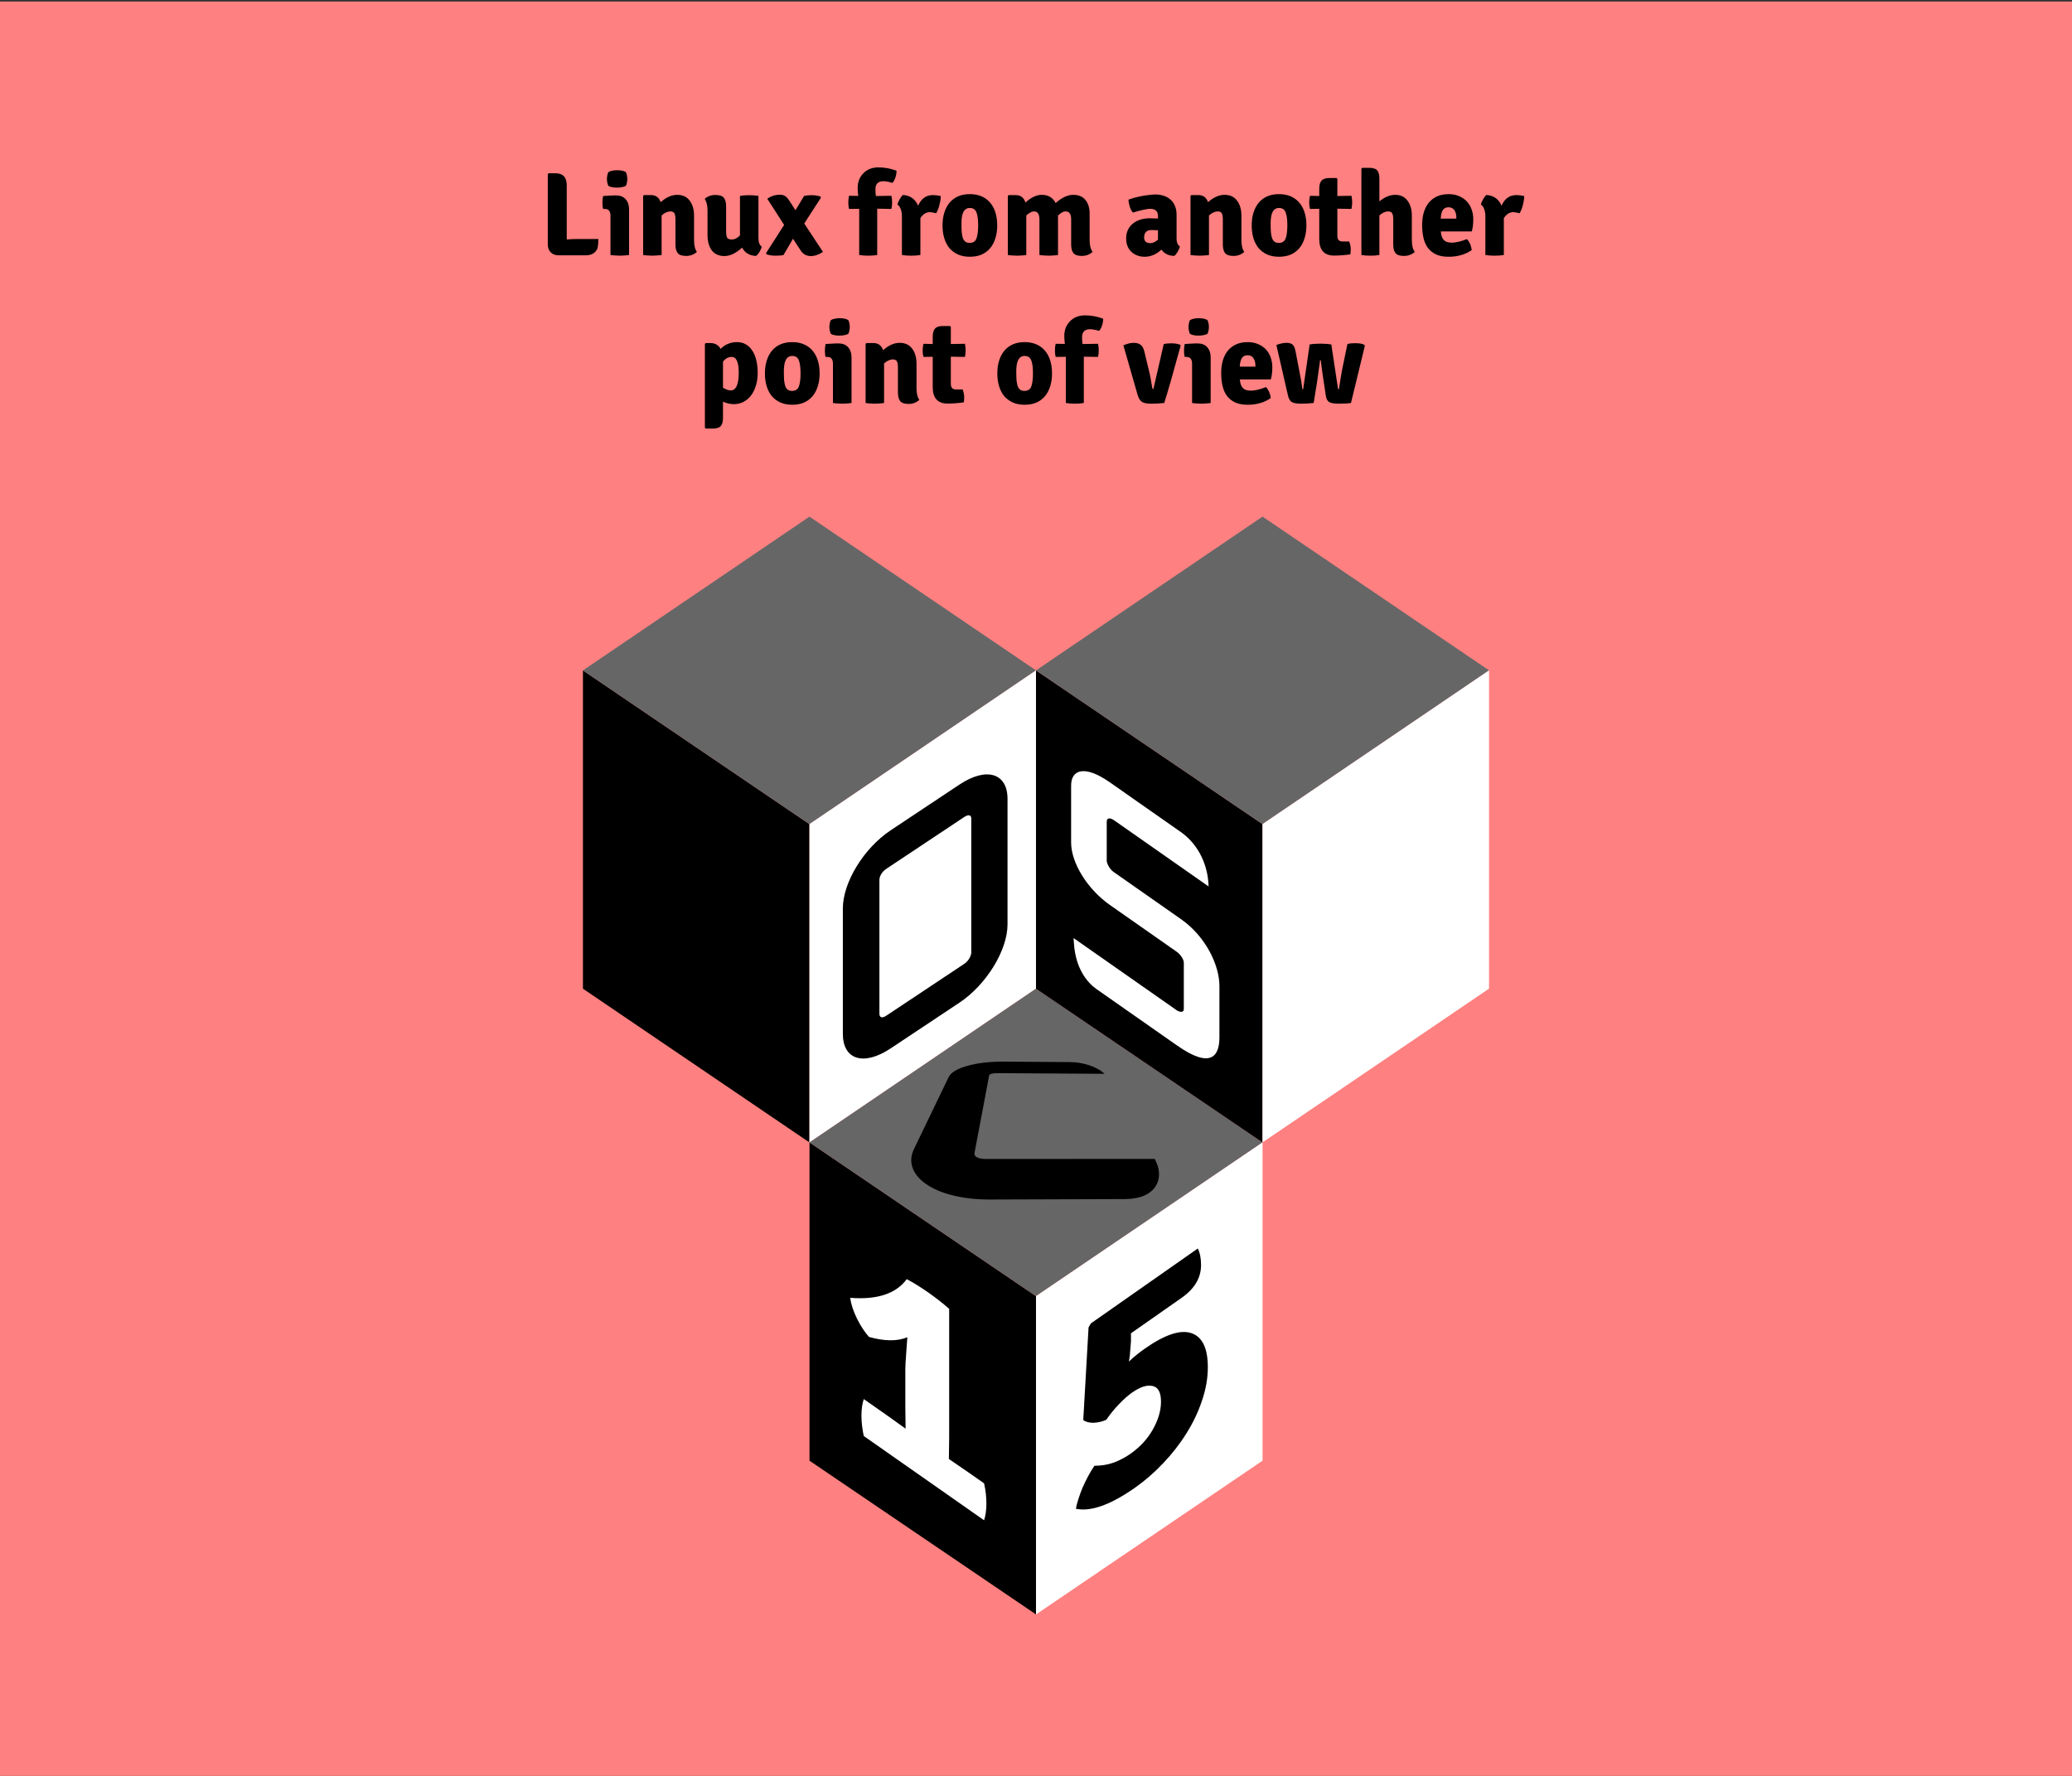 <?xml version="1.0" encoding="UTF-8" standalone="no"?>
<!-- Created with Inkscape (http://www.inkscape.org/) -->

<svg
   xmlns:dc="http://purl.org/dc/elements/1.1/"
   xmlns:cc="http://creativecommons.org/ns#"
   xmlns:rdf="http://www.w3.org/1999/02/22-rdf-syntax-ns#"
   xmlns:svg="http://www.w3.org/2000/svg"
   xmlns="http://www.w3.org/2000/svg"
   xmlns:sodipodi="http://sodipodi.sourceforge.net/DTD/sodipodi-0.dtd"
   xmlns:inkscape="http://www.inkscape.org/namespaces/inkscape"
   id="svg2"
   sodipodi:docname="Logo_2.svg"
   viewBox="0 0 700 600"
   version="1.1"
   inkscape:version="0.48.4 r9939"
   width="100%"
   height="100%"
   inkscape:export-filename="/home/victorhck/Imágenes/Inkscape_imagenes/Conferencia_2015/logo_2.png"
   inkscape:export-xdpi="100"
   inkscape:export-ydpi="100">
  <rect x="0" y="0" width="700" height="600" fill="#333333" stroke="none"/>
  <sodipodi:namedview
     id="base"
     bordercolor="#666666"
     inkscape:pageshadow="2"
     inkscape:window-y="0"
     fit-margin-left="0"
     pagecolor="#ffffff"
     fit-margin-top="0"
     inkscape:window-maximized="1"
     inkscape:zoom="1"
     inkscape:window-x="-4"
     inkscape:window-height="998"
     showgrid="false"
     borderopacity="1.0"
     inkscape:current-layer="flowRoot5670"
     inkscape:cx="287.13771"
     inkscape:cy="292.95926"
     fit-margin-right="0"
     fit-margin-bottom="0"
     inkscape:window-width="1680"
     inkscape:pageopacity="0.0"
     inkscape:document-units="px"
     showguides="true"
     inkscape:guide-bbox="true">
    <inkscape:grid
       empspacing="5"
       type="xygrid"
       snapvisiblegridlinesonly="true"
       visible="true"
       enabled="true"
       id="grid3000" />
  </sodipodi:namedview>
  <defs
     id="defs12">
    <inkscape:perspective
       id="perspective4518"
       inkscape:persp3d-origin="350 : 200 : 1"
       inkscape:vp_z="700 : 300 : 1"
       inkscape:vp_y="0 : 1000 : 0"
       inkscape:vp_x="0 : 300 : 1"
       sodipodi:type="inkscape:persp3d" />
    <inkscape:path-effect
       vertical="false"
       scale_y_rel="false"
       prop_scale="1"
       bendpath="m 249.591,234.757 155.563,0"
       is_visible="true"
       id="path-effect3760"
       effect="bend_path" />
  </defs>
  <g
     transform="translate(-178.88,-47)"
     inkscape:groupmode="layer"
     inkscape:label="Layer 1"
     id="layer1">
    <rect
       rx="0.147"
       ry="0.156"
       y="47.529"
       x="171.084"
       height="606.698"
       width="715.592"
       id="rect3780"
       style="fill:#ff8080;fill-opacity:1;stroke:none" />
    <g
       style="stroke-width:11.025;stroke-miterlimit:4;stroke-dasharray:none"
       transform="matrix(0.291,0,0,0.291,-113.641,184.809)"
       id="g3850">
      <path
         inkscape:connector-curvature="0"
         style="fill:none;stroke:#000000;stroke-width:11.025;stroke-miterlimit:4;stroke-dasharray:none"
         d="M 206.01,644.89 180,592.36 334.81,329.98 458.8,539.33 H 407.282 L 334.804,420.38 z"
         id="path2996" />
      <path
         d="m 542.06,592.73 -25.54,51.695 -310.34,0.112 128.61,-224.01 22.981,37.482 -74.37,134.98 z"
         style="fill:none;stroke:#000000;stroke-width:11.025;stroke-miterlimit:4;stroke-dasharray:none"
         inkscape:connector-curvature="0"
         sodipodi:nodetypes="ccccccc"
         id="path2998" />
      <path
         d="m 335,329.36 h 52 l 155,263 -258.62,0.554 29.625,-53.554 h 146 z"
         style="fill:none;stroke:#000000;stroke-width:11.025;stroke-miterlimit:4;stroke-dasharray:none"
         inkscape:connector-curvature="0"
         sodipodi:nodetypes="ccccccc"
         id="path3002" />
    </g>
    <path
       transform="translate(178.88,47)"
       inkscape:connector-curvature="0"
       id="path4755"
       d=""
       style="fill:#808080;fill-opacity:1;stroke:none" />
    <path
       transform="translate(178.88,47)"
       inkscape:connector-curvature="0"
       id="path4779"
       d=""
       style="fill:#808080;fill-opacity:1;stroke:none" />
    <path
       transform="translate(178.88,47)"
       inkscape:connector-curvature="0"
       id="path4819"
       d=""
       style="fill:#808080;fill-opacity:1;stroke:none" />
    <path
       transform="translate(178.88,47)"
       inkscape:connector-curvature="0"
       id="path4823"
       d=""
       style="fill:#808080;fill-opacity:1;stroke:none" />
    <path
       transform="translate(178.88,47)"
       inkscape:connector-curvature="0"
       id="path4837"
       d=""
       style="fill:#808080;fill-opacity:1;stroke:none" />
    <path
       transform="translate(178.88,47)"
       inkscape:connector-curvature="0"
       id="path4849"
       d=""
       style="fill:#808080;fill-opacity:1;stroke:none" />
    <path
       transform="translate(178.88,47)"
       inkscape:connector-curvature="0"
       id="path4861"
       d=""
       style="fill:#808080;fill-opacity:1;stroke:none" />
    <path
       transform="translate(178.88,47)"
       inkscape:connector-curvature="0"
       id="path4895"
       d=""
       style="fill:#808080;fill-opacity:1;stroke:none" />
    <path
       transform="translate(178.88,47)"
       inkscape:connector-curvature="0"
       id="path4899"
       d=""
       style="fill:#808080;fill-opacity:1;stroke:none" />
    <path
       transform="translate(178.88,47)"
       inkscape:connector-curvature="0"
       id="path4901"
       d=""
       style="fill:#808080;fill-opacity:1;stroke:none" />
    <path
       transform="translate(178.88,47)"
       inkscape:connector-curvature="0"
       id="path4937"
       d=""
       style="fill:#808080;fill-opacity:1;stroke:none" />
    <path
       transform="translate(178.88,47)"
       inkscape:connector-curvature="0"
       id="path4959"
       d=""
       style="fill:#808080;fill-opacity:1;stroke:none" />
    <g
       id="g4440"
       transform="translate(224.86,16.971)">
      <path
         style="fill:#000000;fill-opacity:1;stroke:none"
         d="m 761.074,190.119 87.845,59.627 0,123.43 -87.845,-59.627 z"
         id="rect4534-6-4"
         inkscape:connector-curvature="0" />
      <path
         style="fill:#666666;fill-opacity:1;stroke:none"
         d="m 848.915,130.486 -87.839,59.635 87.833,59.621 87.852,-59.626 z"
         id="rect4534-6-8-7-95"
         inkscape:connector-curvature="0"
         sodipodi:nodetypes="ccccc" />
      <path
         style="fill:#ffffff;fill-opacity:1;stroke:none"
         d="m 936.754,190.114 -87.845,59.627 0,123.43 87.845,-59.627 z"
         id="rect4534-6-8-4"
         inkscape:connector-curvature="0" />
      <g
         id="g4408">
        <path
           inkscape:connector-curvature="0"
           id="rect4534-6-0-1"
           d="m 848.931,373.166 87.845,59.627 0,123.43 -87.845,-59.627 z"
           style="fill:#000000;fill-opacity:1;stroke:none" />
        <path
           sodipodi:nodetypes="ccccc"
           inkscape:connector-curvature="0"
           id="rect4534-6-8-7-9-2"
           d="m 936.772,313.533 -87.839,59.635 87.833,59.621 87.852,-59.626 z"
           style="fill:#666666;fill-opacity:1;stroke:none" />
        <path
           inkscape:connector-curvature="0"
           id="rect4534-6-8-1-3"
           d="m 1024.611,373.161 -87.845,59.627 0,123.43 87.845,-59.627 z"
           style="fill:#ffffff;fill-opacity:1;stroke:none" />
      </g>
      <path
         style="fill:#000000;fill-opacity:1;stroke:none"
         d="m 936.757,190.111 87.845,59.627 0,123.43 -87.845,-59.627 z"
         id="rect4534-6-0-7-6"
         inkscape:connector-curvature="0" />
      <path
         style="fill:#666666;fill-opacity:1;stroke:none"
         d="m 1024.598,130.477 -87.839,59.635 87.833,59.621 87.852,-59.626 z"
         id="rect4534-6-8-7-9-6-5"
         inkscape:connector-curvature="0"
         sodipodi:nodetypes="ccccc" />
      <path
         style="fill:#ffffff;fill-opacity:1;stroke:none"
         d="m 1112.437,190.106 -87.845,59.627 0,123.43 87.845,-59.627 z"
         id="rect4534-6-8-1-5-0"
         inkscape:connector-curvature="0" />
    </g>
    <g
       transform="translate(218.39,73)"
       style="font-size:40px;font-style:normal;font-variant:normal;font-weight:bold;font-stretch:normal;text-align:center;line-height:125%;letter-spacing:0px;word-spacing:0px;text-anchor:middle;fill:#000000;fill-opacity:1;stroke:none;font-family:Dosis;-inkscape-font-specification:Dosis Bold"
       id="flowRoot5670">
      <path
         d="m 155.715,54.749 6.92,0 c -2e-5,1.067 -0.067,1.987 -0.2,2.76 -0.133,0.747 -0.56,1.4 -1.28,1.96 -0.72,0.533 -1.667,0.8 -2.84,0.8 l -9.04,0 c -1.147,0 -2.053,-0.333 -2.72,-1 -0.667,-0.667 -1,-1.573 -1,-2.72 l 0,-23.72 0.28,-0.28 2.36,0 c 2.507,2.7e-5 3.76,1.36 3.76,4.08 l 0,18.28 c 1.173,-0.107 2.427,-0.16 3.76,-0.16"
         style="font-family:Signika;-inkscape-font-specification:Signika Bold"
         id="path3083" />
      <path
         d="m 173.014,44.789 0,15.36 c -0.453,0.08 -0.947,0.133 -1.48,0.16 -0.533,0.053 -1.08,0.08 -1.64,0.08 -0.56,-10e-7 -1.12,-0.027 -1.68,-0.08 -0.533,-0.027 -1.027,-0.08 -1.48,-0.16 l 0,-13.24 c 0,-1.547 -0.627,-2.32 -1.88,-2.32 l -0.6,0 c -0.16,-0.507 -0.24,-1.213 -0.24,-2.12 0,-0.88 0.08,-1.627 0.24,-2.24 0.693,-0.053 1.333,-0.093 1.92,-0.12 0.587,-0.053 1.12,-0.08 1.6,-0.08 l 0.88,0 c 1.36,2e-5 2.427,0.427 3.2,1.28 0.773,0.853 1.16,2.013 1.16,3.48 m -7,-12.64 c 0.773,-0.427 1.773,-0.64 3,-0.64 1.253,2.8e-5 2.227,0.213 2.92,0.64 0.32,0.72 0.48,1.493 0.48,2.32 -1e-5,0.827 -0.16,1.6 -0.48,2.32 -0.773,0.4 -1.787,0.6 -3.04,0.6 -1.253,2.2e-5 -2.213,-0.2 -2.88,-0.6 -0.32,-0.72 -0.48,-1.493 -0.48,-2.32 0,-0.827 0.16,-1.6 0.48,-2.32"
         style="font-family:Signika;-inkscape-font-specification:Signika Bold"
         id="path3085" />
      <path
         d="m 194.967,46.949 0,8.2 c -2e-5,1.76 0.32,3.08 0.96,3.96 -1.013,0.907 -2.227,1.36 -3.64,1.36 -1.387,-1e-6 -2.333,-0.32 -2.84,-0.96 -0.507,-0.64 -0.76,-1.613 -0.76,-2.92 l 0,-8.52 c -2e-5,-0.907 -0.12,-1.573 -0.36,-2 -0.24,-0.427 -0.707,-0.64 -1.4,-0.64 -0.4,1.4e-5 -0.853,0.107 -1.36,0.32 -0.507,0.213 -1.027,0.56 -1.56,1.04 l 0,13.36 c -0.453,0.08 -0.947,0.133 -1.48,0.16 -0.533,0.053 -1.08,0.08 -1.64,0.08 -0.56,-10e-7 -1.107,-0.027 -1.64,-0.08 -0.533,-0.027 -1.027,-0.08 -1.48,-0.16 l 0,-19.96 0.28,-0.28 2.36,0 c 1.627,2e-5 2.72,0.8 3.28,2.4 1.867,-1.653 3.72,-2.48 5.56,-2.48 1.867,2e-5 3.28,0.653 4.24,1.96 0.987,1.28 1.48,3 1.48,5.16"
         style="font-family:Signika;-inkscape-font-specification:Signika Bold"
         id="path3087" />
      <path
         d="m 199.522,53.389 0,-8.2 c 0,-1.733 -0.32,-3.067 -0.96,-4 0.987,-0.88 2.187,-1.32 3.6,-1.32 1.413,2e-5 2.373,0.32 2.88,0.96 0.507,0.64 0.76,1.613 0.76,2.92 l 0,8.48 c -1e-5,0.933 0.107,1.613 0.32,2.04 0.213,0.427 0.773,0.64 1.68,0.64 0.88,5e-6 1.773,-0.453 2.68,-1.36 l 0,-13.36 c 0.88,-0.16 1.907,-0.24 3.08,-0.24 1.173,2e-5 2.227,0.08 3.16,0.24 l 0,14.24 c -2e-5,1.44 0.373,2.413 1.12,2.92 -0.133,0.533 -0.387,1.12 -0.76,1.76 -0.373,0.613 -0.76,1.067 -1.16,1.36 -2.187,-0.08 -3.76,-1.013 -4.72,-2.8 -2.107,1.893 -4.093,2.84 -5.96,2.84 -1.867,-1e-6 -3.293,-0.64 -4.28,-1.92 -0.96,-1.307 -1.44,-3.04 -1.44,-5.2"
         style="font-family:Signika;-inkscape-font-specification:Signika Bold"
         id="path3089" />
      <path
         d="m 232.155,40.189 c 0.693,-0.16 1.547,-0.24 2.56,-0.24 1.013,2e-5 2,0.147 2.96,0.44 l 0.16,0.4 -5.64,8.72 6.32,9.6 c -1.387,0.933 -2.76,1.4 -4.12,1.4 -1.467,-1e-6 -2.6,-0.627 -3.4,-1.88 l -2.6,-3.96 -3.2,5.48 c -0.507,0.16 -1.387,0.24 -2.64,0.24 -1.227,-10e-7 -2.253,-0.16 -3.08,-0.48 l -0.2,-0.36 6.12,-9.56 -5.68,-8.84 c 1.28,-0.907 2.693,-1.36 4.24,-1.36 0.747,2e-5 1.347,0.16 1.8,0.48 0.453,0.293 0.907,0.787 1.36,1.48 l 2.12,3.28 2.92,-4.84"
         style="font-family:Signika;-inkscape-font-specification:Signika Bold"
         id="path3091" />
      <path
         d="m 250.762,60.149 0,-15.6 -3.44,0.04 c -0.16,-0.667 -0.24,-1.4 -0.24,-2.2 0,-0.8 0.08,-1.547 0.24,-2.24 l 3.12,0.04 c -0.133,-0.987 -0.2,-1.88 -0.2,-2.68 -1e-5,-2 0.64,-3.653 1.92,-4.96 1.307,-1.333 3,-2 5.08,-2 2.08,2.9e-5 4.12,0.373 6.12,1.12 0.027,0.693 -0.093,1.453 -0.36,2.28 -0.267,0.8 -0.6,1.413 -1,1.84 -1.253,-0.373 -2.28,-0.56 -3.08,-0.56 -1.787,2.5e-5 -2.68,0.92 -2.68,2.76 -10e-6,0.773 0.053,1.52 0.16,2.24 l 5.24,-0.08 c 0.16,0.693 0.24,1.44 0.24,2.24 -2e-5,0.8 -0.08,1.533 -0.24,2.2 l -4.8,-0.08 0,15.64 c -0.907,0.16 -1.907,0.24 -3,0.24 -1.093,-10e-7 -2.12,-0.08 -3.08,-0.24"
         style="font-family:Signika;-inkscape-font-specification:Signika Bold"
         id="path3093" />
      <path
         d="m 263.677,43.069 c 0.133,-0.533 0.387,-1.12 0.76,-1.76 0.373,-0.667 0.747,-1.147 1.12,-1.44 2.453,0.187 4.16,1.4 5.12,3.64 1.013,-2.4 2.68,-3.6 5,-3.6 0.693,2e-5 1.573,0.107 2.64,0.32 -10e-6,0.827 -0.147,1.813 -0.44,2.96 -0.267,1.12 -0.64,2.08 -1.12,2.88 -0.453,-0.16 -1.133,-0.293 -2.04,-0.4 -1.333,1.4e-5 -2.427,0.68 -3.28,2.04 l 0,12.44 c -0.88,0.16 -1.92,0.24 -3.12,0.24 -1.173,-10e-7 -2.213,-0.08 -3.12,-0.24 l 0,-12.92 c 0,-2 -0.507,-3.387 -1.52,-4.16"
         style="font-family:Signika;-inkscape-font-specification:Signika Bold"
         id="path3095" />
      <path
         d="m 294.511,41.949 c 1.92,1.92 2.88,4.667 2.88,8.24 -2e-5,1.6 -0.213,3.053 -0.64,4.36 -0.4,1.307 -1,2.427 -1.8,3.36 -0.773,0.907 -1.733,1.613 -2.88,2.12 -1.147,0.48 -2.467,0.72 -3.96,0.72 -1.493,-10e-7 -2.813,-0.253 -3.96,-0.76 -1.12,-0.507 -2.08,-1.213 -2.88,-2.12 -0.773,-0.933 -1.36,-2.053 -1.76,-3.36 -0.4,-1.307 -0.6,-2.747 -0.6,-4.32 0,-1.6 0.2,-3.04 0.6,-4.32 0.4,-1.307 0.987,-2.427 1.76,-3.36 0.773,-0.933 1.733,-1.653 2.88,-2.16 1.147,-0.507 2.467,-0.76 3.96,-0.76 2.64,2e-5 4.773,0.787 6.4,2.36 m -6.36,2.32 c -0.587,1.6e-5 -1.067,0.147 -1.44,0.44 -0.347,0.267 -0.627,0.64 -0.84,1.12 -0.213,0.48 -0.36,1.04 -0.44,1.68 -0.08,0.613 -0.12,1.28 -0.12,2 -1e-5,1.12 0.027,2.093 0.08,2.92 0.08,0.8 0.213,1.48 0.4,2.04 0.213,0.533 0.493,0.933 0.84,1.2 0.373,0.267 0.853,0.4 1.44,0.4 1.173,4e-6 1.947,-0.507 2.32,-1.52 0.373,-1.04 0.56,-2.507 0.56,-4.4 -2e-5,-1.92 -0.187,-3.373 -0.56,-4.36 -0.373,-1.013 -1.12,-1.52 -2.24,-1.52"
         style="font-family:Signika;-inkscape-font-specification:Signika Bold"
         id="path3097" />
      <path
         d="m 311.65,48.109 c -10e-6,-1.787 -0.6,-2.68 -1.8,-2.68 -0.427,1.4e-5 -0.867,0.133 -1.32,0.4 -0.427,0.24 -0.867,0.56 -1.32,0.96 l 0,13.36 c -0.453,0.08 -0.947,0.133 -1.48,0.16 -0.533,0.053 -1.08,0.08 -1.64,0.08 -0.56,-10e-7 -1.107,-0.027 -1.64,-0.08 -0.533,-0.027 -1.027,-0.08 -1.48,-0.16 l 0,-19.96 0.28,-0.28 2.32,0 c 1.707,2e-5 2.827,0.84 3.36,2.52 1.893,-1.733 3.733,-2.6 5.52,-2.6 2.16,2e-5 3.72,0.92 4.68,2.76 2.08,-1.84 4.053,-2.76 5.92,-2.76 1.867,2e-5 3.253,0.587 4.16,1.76 0.933,1.147 1.4,2.68 1.4,4.6 l 0,8.96 c -3e-5,1.733 0.333,3.053 1,3.96 -1.013,0.907 -2.227,1.36 -3.64,1.36 -1.387,-1e-6 -2.333,-0.32 -2.84,-0.96 -0.507,-0.64 -0.76,-1.613 -0.76,-2.92 l 0,-8.52 c -2e-5,-1.76 -0.627,-2.64 -1.88,-2.64 -0.773,1.4e-5 -1.627,0.467 -2.56,1.4 l 0,13.32 c -0.453,0.08 -0.947,0.133 -1.48,0.16 -0.533,0.053 -1.08,0.08 -1.64,0.08 -0.56,-10e-7 -1.12,-0.027 -1.68,-0.08 -0.533,-0.027 -1.027,-0.08 -1.48,-0.16 l 0,-12.04"
         style="font-family:Signika;-inkscape-font-specification:Signika Bold"
         id="path3099" />
      <path
         d="m 359.102,57.269 c -0.133,0.56 -0.387,1.16 -0.76,1.8 -0.373,0.64 -0.76,1.107 -1.16,1.4 -1.867,-0.053 -3.307,-0.76 -4.32,-2.12 -1.733,1.6 -3.613,2.4 -5.64,2.4 -1.04,-10e-7 -1.947,-0.173 -2.72,-0.52 -0.773,-0.32 -1.427,-0.76 -1.96,-1.32 -0.533,-0.56 -0.933,-1.2 -1.2,-1.92 -0.267,-0.747 -0.4,-1.52 -0.4,-2.32 0,-1.147 0.2,-2.147 0.6,-3 0.427,-0.88 1,-1.6 1.72,-2.16 0.72,-0.587 1.56,-1.027 2.52,-1.32 0.96,-0.293 1.987,-0.44 3.08,-0.44 0.613,1.2e-5 1.147,0.013 1.6,0.04 0.48,1.2e-5 0.893,0.013 1.24,0.04 l 0,-0.76 c -10e-6,-1.68 -0.867,-2.52 -2.6,-2.52 -1.12,1.5e-5 -3.08,0.427 -5.88,1.28 -0.8,-0.933 -1.307,-2.387 -1.52,-4.36 0.64,-0.24 1.347,-0.467 2.12,-0.68 0.8,-0.213 1.613,-0.4 2.44,-0.56 0.827,-0.16 1.64,-0.28 2.44,-0.36 0.8,-0.107 1.52,-0.16 2.16,-0.16 0.933,2e-5 1.827,0.133 2.68,0.4 0.88,0.267 1.64,0.68 2.28,1.24 0.667,0.533 1.187,1.24 1.56,2.12 0.4,0.853 0.6,1.88 0.6,3.08 l 0,8.12 c -2e-5,1.227 0.373,2.093 1.12,2.6 m -12.08,-3 c -1e-5,1.253 0.72,1.88 2.16,1.88 0.747,4e-6 1.587,-0.387 2.52,-1.16 l 0,-3.2 c -0.533,-0.027 -0.987,-0.04 -1.36,-0.04 -0.347,-0.027 -0.613,-0.04 -0.8,-0.04 -1.68,8e-6 -2.52,0.853 -2.52,2.56"
         style="font-family:Signika;-inkscape-font-specification:Signika Bold"
         id="path3101" />
      <path
         d="m 379.889,46.949 0,8.2 c -2e-5,1.76 0.32,3.08 0.96,3.96 -1.013,0.907 -2.227,1.36 -3.64,1.36 -1.387,-1e-6 -2.333,-0.32 -2.84,-0.96 -0.507,-0.64 -0.76,-1.613 -0.76,-2.92 l 0,-8.52 c -10e-6,-0.907 -0.12,-1.573 -0.36,-2 -0.24,-0.427 -0.707,-0.64 -1.4,-0.64 -0.4,1.4e-5 -0.853,0.107 -1.36,0.32 -0.507,0.213 -1.027,0.56 -1.56,1.04 l 0,13.36 c -0.453,0.08 -0.947,0.133 -1.48,0.16 -0.533,0.053 -1.08,0.08 -1.64,0.08 -0.56,-10e-7 -1.107,-0.027 -1.64,-0.08 -0.533,-0.027 -1.027,-0.08 -1.48,-0.16 l 0,-19.96 0.28,-0.28 2.36,0 c 1.627,2e-5 2.72,0.8 3.28,2.4 1.867,-1.653 3.72,-2.48 5.56,-2.48 1.867,2e-5 3.28,0.653 4.24,1.96 0.987,1.28 1.48,3 1.48,5.16"
         style="font-family:Signika;-inkscape-font-specification:Signika Bold"
         id="path3103" />
      <path
         d="m 398.964,41.949 c 1.92,1.92 2.88,4.667 2.88,8.24 -2e-5,1.6 -0.213,3.053 -0.64,4.36 -0.4,1.307 -1,2.427 -1.8,3.36 -0.773,0.907 -1.733,1.613 -2.88,2.12 -1.147,0.48 -2.467,0.72 -3.96,0.72 -1.493,-10e-7 -2.813,-0.253 -3.96,-0.76 -1.12,-0.507 -2.08,-1.213 -2.88,-2.12 -0.773,-0.933 -1.36,-2.053 -1.76,-3.36 -0.4,-1.307 -0.6,-2.747 -0.6,-4.32 0,-1.6 0.2,-3.04 0.6,-4.32 0.4,-1.307 0.987,-2.427 1.76,-3.36 0.773,-0.933 1.733,-1.653 2.88,-2.16 1.147,-0.507 2.467,-0.76 3.96,-0.76 2.64,2e-5 4.773,0.787 6.4,2.36 m -6.36,2.32 c -0.587,1.6e-5 -1.067,0.147 -1.44,0.44 -0.347,0.267 -0.627,0.64 -0.84,1.12 -0.213,0.48 -0.36,1.04 -0.44,1.68 -0.08,0.613 -0.12,1.28 -0.12,2 -10e-6,1.12 0.027,2.093 0.08,2.92 0.08,0.8 0.213,1.48 0.4,2.04 0.213,0.533 0.493,0.933 0.84,1.2 0.373,0.267 0.853,0.4 1.44,0.4 1.173,4e-6 1.947,-0.507 2.32,-1.52 0.373,-1.04 0.56,-2.507 0.56,-4.4 -1e-5,-1.92 -0.187,-3.373 -0.56,-4.36 -0.373,-1.013 -1.12,-1.52 -2.24,-1.52"
         style="font-family:Signika;-inkscape-font-specification:Signika Bold"
         id="path3105" />
      <path
         d="m 417.064,40.149 c 0.16,0.747 0.24,1.493 0.24,2.24 -1e-5,0.747 -0.08,1.48 -0.24,2.2 l -4.76,-0.08 0,9.2 c 0,1.253 0.587,1.88 1.76,1.88 l 2.24,0 c 0.347,0.96 0.52,1.84 0.52,2.64 -10e-6,0.8 -0.053,1.373 -0.16,1.72 -1.973,0.267 -3.787,0.4 -5.44,0.4 -3.36,-10e-7 -5.04,-1.853 -5.04,-5.56 l 0,-10.24 -3.12,0.04 c -0.187,-0.667 -0.28,-1.387 -0.28,-2.16 10e-6,-0.8 0.093,-1.56 0.28,-2.28 l 3.12,0.08 0,-2.32 c 0,-1.36 0.253,-2.32 0.76,-2.88 0.533,-0.587 1.413,-0.88 2.64,-0.88 l 2.44,0 0.28,0.28 0,5.8 4.76,-0.08"
         style="font-family:Signika;-inkscape-font-specification:Signika Bold"
         id="path3107" />
      <path
         d="m 437.463,46.949 0,8.2 c -2e-5,1.787 0.333,3.107 1,3.96 -1.013,0.907 -2.24,1.36 -3.68,1.36 -1.387,-1e-6 -2.333,-0.32 -2.84,-0.96 -0.507,-0.64 -0.76,-1.613 -0.76,-2.92 l 0,-8.52 c -2e-5,-0.907 -0.12,-1.573 -0.36,-2 -0.24,-0.427 -0.707,-0.64 -1.4,-0.64 -0.4,1.4e-5 -0.853,0.107 -1.36,0.32 -0.507,0.213 -1.027,0.56 -1.56,1.04 l 0,13.36 c -0.88,0.16 -1.893,0.24 -3.04,0.24 -1.147,-10e-7 -2.16,-0.08 -3.04,-0.24 l 0,-29.16 0.28,-0.28 2.4,0 c 1.28,2.9e-5 2.16,0.28 2.64,0.84 0.507,0.56 0.76,1.533 0.76,2.92 l 0,7.56 c 1.787,-1.467 3.573,-2.2 5.36,-2.2 1.787,2e-5 3.16,0.653 4.12,1.96 0.987,1.28 1.48,3 1.48,5.16"
         style="font-family:Signika;-inkscape-font-specification:Signika Bold"
         id="path3109" />
      <path
         d="m 457.702,52.189 -10.44,0 c 0.053,1.2 0.36,2.133 0.92,2.8 0.56,0.667 1.48,1 2.76,1 0.64,4e-6 1.373,-0.093 2.2,-0.28 0.853,-0.187 1.827,-0.493 2.92,-0.92 0.88,0.907 1.427,2.133 1.64,3.68 -2.133,1.52 -4.747,2.28 -7.84,2.28 -1.68,-10e-7 -3.093,-0.267 -4.24,-0.8 -1.12,-0.533 -2.04,-1.28 -2.76,-2.24 -0.693,-0.96 -1.187,-2.093 -1.48,-3.4 -0.293,-1.307 -0.44,-2.733 -0.44,-4.28 0,-1.493 0.173,-2.867 0.52,-4.12 0.373,-1.28 0.92,-2.387 1.64,-3.32 0.747,-0.933 1.68,-1.667 2.8,-2.2 1.147,-0.533 2.48,-0.8 4,-0.8 1.28,2e-5 2.427,0.213 3.44,0.64 1.04,0.427 1.92,1.013 2.64,1.76 0.72,0.747 1.267,1.64 1.64,2.68 0.4,1.04 0.6,2.173 0.6,3.4 -2e-5,1.627 -0.173,3 -0.52,4.12 m -10.48,-4.32 5.28,0 0,-0.44 c -2e-5,-0.987 -0.227,-1.8 -0.68,-2.44 -0.427,-0.64 -1.08,-0.96 -1.96,-0.96 -0.853,1.6e-5 -1.493,0.307 -1.92,0.92 -0.4,0.587 -0.64,1.56 -0.72,2.92"
         style="font-family:Signika;-inkscape-font-specification:Signika Bold"
         id="path3111" />
      <path
         d="m 460.786,43.069 c 0.133,-0.533 0.387,-1.12 0.76,-1.76 0.373,-0.667 0.747,-1.147 1.12,-1.44 2.453,0.187 4.16,1.4 5.12,3.64 1.013,-2.4 2.68,-3.6 5,-3.6 0.693,2e-5 1.573,0.107 2.64,0.32 -2e-5,0.827 -0.147,1.813 -0.44,2.96 -0.267,1.12 -0.64,2.08 -1.12,2.88 -0.453,-0.16 -1.133,-0.293 -2.04,-0.4 -1.333,1.4e-5 -2.427,0.68 -3.28,2.04 l 0,12.44 c -0.88,0.16 -1.92,0.24 -3.12,0.24 -1.173,-10e-7 -2.213,-0.08 -3.12,-0.24 l 0,-12.92 c -1e-5,-2 -0.507,-3.387 -1.52,-4.16"
         style="font-family:Signika;-inkscape-font-specification:Signika Bold"
         id="path3113" />
      <path
         d="m 208.427,110.549 c -1.227,0 -2.453,-0.28 -3.68,-0.84 l 0,5.32 c -10e-6,1.387 -0.253,2.36 -0.76,2.92 -0.507,0.56 -1.4,0.84 -2.68,0.84 l -2.4,0 -0.28,-0.28 0,-28.32 0.28,-0.28 1.64,0 c 1.52,2e-5 2.653,0.653 3.4,1.96 1.52,-1.52 3.373,-2.28 5.56,-2.28 1.12,2e-5 2.107,0.253 2.96,0.76 0.853,0.48 1.573,1.173 2.16,2.08 0.613,0.907 1.067,2 1.36,3.28 0.32,1.28 0.48,2.72 0.48,4.32 -2e-5,1.6 -0.213,3.053 -0.64,4.36 -0.4,1.307 -0.96,2.413 -1.68,3.32 -0.72,0.907 -1.573,1.613 -2.56,2.12 -0.96,0.48 -2.013,0.72 -3.16,0.72 m -0.76,-15.96 c -1.12,1.5e-5 -2.093,0.533 -2.92,1.6 l 0,8.8 c 1.013,0.613 1.88,0.92 2.6,0.92 1.813,0 2.72,-2.013 2.72,-6.04 -1e-5,-3.52 -0.8,-5.28 -2.4,-5.28"
         style="font-family:Signika;-inkscape-font-specification:Signika Bold"
         id="path3115" />
      <path
         d="m 234.511,91.949 c 1.92,1.92 2.88,4.667 2.88,8.24 -2e-5,1.6 -0.213,3.053 -0.64,4.36 -0.4,1.307 -1,2.427 -1.8,3.36 -0.773,0.907 -1.733,1.613 -2.88,2.12 -1.147,0.48 -2.467,0.72 -3.96,0.72 -1.493,0 -2.813,-0.253 -3.96,-0.76 -1.12,-0.507 -2.08,-1.213 -2.88,-2.12 -0.773,-0.933 -1.36,-2.053 -1.76,-3.36 -0.4,-1.307 -0.6,-2.747 -0.6,-4.32 0,-1.6 0.2,-3.04 0.6,-4.32 0.4,-1.307 0.987,-2.427 1.76,-3.36 0.773,-0.933 1.733,-1.653 2.88,-2.16 1.147,-0.507 2.467,-0.76 3.96,-0.76 2.64,2e-5 4.773,0.787 6.4,2.36 m -6.36,2.32 c -0.587,1.6e-5 -1.067,0.147 -1.44,0.44 -0.347,0.267 -0.627,0.64 -0.84,1.12 -0.213,0.48 -0.36,1.04 -0.44,1.68 -0.08,0.613 -0.12,1.28 -0.12,2 -10e-6,1.12 0.027,2.093 0.08,2.92 0.08,0.8 0.213,1.48 0.4,2.04 0.213,0.533 0.493,0.933 0.84,1.2 0.373,0.267 0.853,0.4 1.44,0.4 1.173,0 1.947,-0.507 2.32,-1.52 0.373,-1.04 0.56,-2.507 0.56,-4.4 -2e-5,-1.92 -0.187,-3.373 -0.56,-4.36 -0.373,-1.013 -1.12,-1.52 -2.24,-1.52"
         style="font-family:Signika;-inkscape-font-specification:Signika Bold"
         id="path3117" />
      <path
         d="m 248.17,94.789 0,15.36 c -0.453,0.08 -0.947,0.133 -1.48,0.16 -0.533,0.053 -1.08,0.08 -1.64,0.08 -0.56,0 -1.12,-0.027 -1.68,-0.08 -0.533,-0.027 -1.027,-0.08 -1.48,-0.16 l 0,-13.24 c 0,-1.547 -0.627,-2.32 -1.88,-2.32 l -0.6,0 c -0.16,-0.507 -0.24,-1.213 -0.24,-2.12 0,-0.88 0.08,-1.627 0.24,-2.24 0.693,-0.053 1.333,-0.093 1.92,-0.12 0.587,-0.053 1.12,-0.08 1.6,-0.08 l 0.88,0 c 1.36,2e-5 2.427,0.427 3.2,1.28 0.773,0.853 1.16,2.013 1.16,3.48 m -7,-12.64 c 0.773,-0.427 1.773,-0.64 3,-0.64 1.253,2.8e-5 2.227,0.213 2.92,0.64 0.32,0.72 0.48,1.493 0.48,2.32 -1e-5,0.827 -0.16,1.6 -0.48,2.32 -0.773,0.4 -1.787,0.6 -3.04,0.6 -1.253,2.2e-5 -2.213,-0.2 -2.88,-0.6 -0.32,-0.72 -0.48,-1.493 -0.48,-2.32 0,-0.827 0.16,-1.6 0.48,-2.32"
         style="font-family:Signika;-inkscape-font-specification:Signika Bold"
         id="path3119" />
      <path
         d="m 270.123,96.949 0,8.2 c -2e-5,1.76 0.32,3.08 0.96,3.96 -1.013,0.907 -2.227,1.36 -3.64,1.36 -1.387,0 -2.333,-0.32 -2.84,-0.96 -0.507,-0.64 -0.76,-1.613 -0.76,-2.92 l 0,-8.52 c -2e-5,-0.907 -0.12,-1.573 -0.36,-2 -0.24,-0.427 -0.707,-0.64 -1.4,-0.64 -0.4,1.4e-5 -0.853,0.107 -1.36,0.32 -0.507,0.213 -1.027,0.56 -1.56,1.04 l 0,13.36 c -0.453,0.08 -0.947,0.133 -1.48,0.16 -0.533,0.053 -1.08,0.08 -1.64,0.08 -0.56,0 -1.107,-0.027 -1.64,-0.08 -0.533,-0.027 -1.027,-0.08 -1.48,-0.16 l 0,-19.96 0.28,-0.28 2.36,0 c 1.627,2e-5 2.72,0.8 3.28,2.4 1.867,-1.653 3.72,-2.48 5.56,-2.48 1.867,2e-5 3.28,0.653 4.24,1.96 0.987,1.28 1.48,3 1.48,5.16"
         style="font-family:Signika;-inkscape-font-specification:Signika Bold"
         id="path3121" />
      <path
         d="m 286.478,90.149 c 0.16,0.747 0.24,1.493 0.24,2.24 -2e-5,0.747 -0.08,1.48 -0.24,2.2 l -4.76,-0.08 0,9.2 c -10e-6,1.253 0.587,1.88 1.76,1.88 l 2.24,0 c 0.347,0.96 0.52,1.84 0.52,2.64 -2e-5,0.8 -0.053,1.373 -0.16,1.72 -1.973,0.267 -3.787,0.4 -5.44,0.4 -3.36,0 -5.04,-1.853 -5.04,-5.56 l 0,-10.24 -3.12,0.04 c -0.187,-0.667 -0.28,-1.387 -0.28,-2.16 0,-0.8 0.093,-1.56 0.28,-2.28 l 3.12,0.08 0,-2.32 c -10e-6,-1.36 0.253,-2.32 0.76,-2.88 0.533,-0.587 1.413,-0.88 2.64,-0.88 l 2.44,0 0.28,0.28 0,5.8 4.76,-0.08"
         style="font-family:Signika;-inkscape-font-specification:Signika Bold"
         id="path3123" />
      <path
         d="m 313.027,91.949 c 1.92,1.92 2.88,4.667 2.88,8.24 -2e-5,1.6 -0.213,3.053 -0.64,4.36 -0.4,1.307 -1,2.427 -1.8,3.36 -0.773,0.907 -1.733,1.613 -2.88,2.12 -1.147,0.48 -2.467,0.72 -3.96,0.72 -1.493,0 -2.813,-0.253 -3.96,-0.76 -1.12,-0.507 -2.08,-1.213 -2.88,-2.12 -0.773,-0.933 -1.36,-2.053 -1.76,-3.36 -0.4,-1.307 -0.6,-2.747 -0.6,-4.32 0,-1.6 0.2,-3.04 0.6,-4.32 0.4,-1.307 0.987,-2.427 1.76,-3.36 0.773,-0.933 1.733,-1.653 2.88,-2.16 1.147,-0.507 2.467,-0.76 3.96,-0.76 2.64,2e-5 4.773,0.787 6.4,2.36 m -6.36,2.32 c -0.587,1.6e-5 -1.067,0.147 -1.44,0.44 -0.347,0.267 -0.627,0.64 -0.84,1.12 -0.213,0.48 -0.36,1.04 -0.44,1.68 -0.08,0.613 -0.12,1.28 -0.12,2 -10e-6,1.12 0.027,2.093 0.08,2.92 0.08,0.8 0.213,1.48 0.4,2.04 0.213,0.533 0.493,0.933 0.84,1.2 0.373,0.267 0.853,0.4 1.44,0.4 1.173,0 1.947,-0.507 2.32,-1.52 0.373,-1.04 0.56,-2.507 0.56,-4.4 -1e-5,-1.92 -0.187,-3.373 -0.56,-4.36 -0.373,-1.013 -1.12,-1.52 -2.24,-1.52"
         style="font-family:Signika;-inkscape-font-specification:Signika Bold"
         id="path3125" />
      <path
         d="m 320.567,110.149 0,-15.6 -3.44,0.04 c -0.16,-0.667 -0.24,-1.4 -0.24,-2.2 1e-5,-0.8 0.08,-1.547 0.24,-2.24 l 3.12,0.04 c -0.133,-0.987 -0.2,-1.88 -0.2,-2.68 0,-2 0.64,-3.653 1.92,-4.96 1.307,-1.333 3,-2 5.08,-2 2.08,2.9e-5 4.12,0.373 6.12,1.12 0.027,0.693 -0.093,1.453 -0.36,2.28 -0.267,0.8 -0.6,1.413 -1,1.84 -1.253,-0.373 -2.28,-0.56 -3.08,-0.56 -1.787,2.5e-5 -2.68,0.92 -2.68,2.76 0,0.773 0.053,1.52 0.16,2.24 l 5.24,-0.08 c 0.16,0.693 0.24,1.44 0.24,2.24 -10e-6,0.8 -0.08,1.533 -0.24,2.2 l -4.8,-0.08 0,15.64 c -0.907,0.16 -1.907,0.24 -3,0.24 -1.093,0 -2.12,-0.08 -3.08,-0.24"
         style="font-family:Signika;-inkscape-font-specification:Signika Bold"
         id="path3127" />
      <path
         d="m 350.171,105.389 3.48,-15.16 c 0.747,-0.16 1.587,-0.24 2.52,-0.24 1.147,2e-5 2.147,0.16 3,0.48 l 0.2,0.28 c -2.72,9.92 -4.573,16.387 -5.56,19.4 -1.36,0.16 -2.8,0.24 -4.32,0.24 -1.493,0 -2.56,-0.2 -3.2,-0.6 -0.64,-0.427 -1.133,-1.227 -1.48,-2.4 l -4.8,-16.72 c 1.307,-0.56 2.467,-0.84 3.48,-0.84 1.013,2e-5 1.8,0.227 2.36,0.68 0.56,0.427 0.973,1.173 1.24,2.24 l 1.8,7.48 c 0.133,0.507 0.427,2.12 0.88,4.84 0.027,0.213 0.16,0.32 0.4,0.32"
         style="font-family:Signika;-inkscape-font-specification:Signika Bold"
         id="path3129" />
      <path
         d="m 369.498,94.789 0,15.36 c -0.453,0.08 -0.947,0.133 -1.48,0.16 -0.533,0.053 -1.08,0.08 -1.64,0.08 -0.56,0 -1.12,-0.027 -1.68,-0.08 -0.533,-0.027 -1.027,-0.08 -1.48,-0.16 l 0,-13.24 c -10e-6,-1.547 -0.627,-2.32 -1.88,-2.32 l -0.6,0 c -0.16,-0.507 -0.24,-1.213 -0.24,-2.12 0,-0.88 0.08,-1.627 0.24,-2.24 0.693,-0.053 1.333,-0.093 1.92,-0.12 0.587,-0.053 1.12,-0.08 1.6,-0.08 l 0.88,0 c 1.36,2e-5 2.427,0.427 3.2,1.28 0.773,0.853 1.16,2.013 1.16,3.48 m -7,-12.64 c 0.773,-0.427 1.773,-0.64 3,-0.64 1.253,2.8e-5 2.227,0.213 2.92,0.64 0.32,0.72 0.48,1.493 0.48,2.32 -10e-6,0.827 -0.16,1.6 -0.48,2.32 -0.773,0.4 -1.787,0.6 -3.04,0.6 -1.253,2.2e-5 -2.213,-0.2 -2.88,-0.6 -0.32,-0.72 -0.48,-1.493 -0.48,-2.32 0,-0.827 0.16,-1.6 0.48,-2.32"
         style="font-family:Signika;-inkscape-font-specification:Signika Bold"
         id="path3131" />
      <path
         d="m 389.812,102.189 -10.44,0 c 0.053,1.2 0.36,2.133 0.92,2.8 0.56,0.667 1.48,1 2.76,1 0.64,0 1.373,-0.093 2.2,-0.28 0.853,-0.187 1.827,-0.493 2.92,-0.92 0.88,0.907 1.427,2.133 1.64,3.68 -2.133,1.52 -4.747,2.28 -7.84,2.28 -1.68,0 -3.093,-0.267 -4.24,-0.8 -1.12,-0.533 -2.04,-1.28 -2.76,-2.24 -0.693,-0.96 -1.187,-2.093 -1.48,-3.4 -0.293,-1.307 -0.44,-2.733 -0.44,-4.28 0,-1.493 0.173,-2.867 0.52,-4.12 0.373,-1.28 0.92,-2.387 1.64,-3.32 0.747,-0.933 1.68,-1.667 2.8,-2.2 1.147,-0.533 2.48,-0.8 4,-0.8 1.28,2e-5 2.427,0.213 3.44,0.64 1.04,0.427 1.92,1.013 2.64,1.76 0.72,0.747 1.267,1.64 1.64,2.68 0.4,1.04 0.6,2.173 0.6,3.4 -2e-5,1.627 -0.173,3 -0.52,4.12 m -10.48,-4.32 5.28,0 0,-0.44 c -10e-6,-0.987 -0.227,-1.8 -0.68,-2.44 -0.427,-0.64 -1.08,-0.96 -1.96,-0.96 -0.853,1.6e-5 -1.493,0.307 -1.92,0.92 -0.4,0.587 -0.64,1.56 -0.72,2.92"
         style="font-family:Signika;-inkscape-font-specification:Signika Bold"
         id="path3133" />
      <path
         d="M 395.58,107.469 391.7,90.549 c 1.307,-0.48 2.44,-0.72 3.4,-0.72 0.987,2e-5 1.693,0.213 2.12,0.64 0.427,0.427 0.733,1.107 0.92,2.04 l 1.24,6.44 c 0.587,2.907 0.933,4.987 1.04,6.24 0.027,0.24 0.133,0.36 0.32,0.36 l 2.2,-15.16 c 0.933,-0.187 2.16,-0.28 3.68,-0.28 1.52,2e-5 2.733,0.093 3.64,0.28 l 2.24,14.8 c 0.027,0.24 0.133,0.36 0.32,0.36 0.48,-3.173 0.84,-5.373 1.08,-6.6 l 1.8,-8.72 c 0.64,-0.187 1.507,-0.28 2.6,-0.28 1.36,2e-5 2.387,0.173 3.08,0.52 l 0.2,0.4 -4.68,19.28 c -0.987,0.16 -2.32,0.24 -4,0.24 -1.68,0 -2.813,-0.187 -3.4,-0.56 -0.587,-0.373 -0.96,-1.133 -1.12,-2.28 l -0.64,-4.28 c -0.4,-2.48 -0.747,-5 -1.04,-7.56 l -0.24,0 c -0.027,0.213 -0.373,2.707 -1.04,7.48 l -1.12,6.96 c -1.28,0.16 -2.693,0.24 -4.24,0.24 -1.547,0 -2.627,-0.2 -3.24,-0.6 -0.587,-0.4 -1,-1.173 -1.24,-2.32"
         style="font-family:Signika;-inkscape-font-specification:Signika Bold"
         id="path3135" />
    </g>
    <g
       id="g3061"
       transform="translate(31.396,0)">
      <path
         style="fill:#000000;fill-opacity:1;stroke:none"
         d="m 344.426,273.505 76.531,51.948 0,107.533 -76.531,-51.948 z"
         id="rect4534-6"
         inkscape:connector-curvature="0" />
      <path
         style="fill:#666666;fill-opacity:1;stroke:none"
         d="m 420.954,221.552 -76.526,51.954 76.52,51.942 76.537,-51.947 z"
         id="rect4534-6-8-7"
         inkscape:connector-curvature="0"
         sodipodi:nodetypes="ccccc" />
      <path
         style="fill:#ffffff;fill-opacity:1;stroke:none"
         d="m 497.479,273.5 -76.531,51.948 0,107.533 76.531,-51.948 z"
         id="rect4534-6-8"
         inkscape:connector-curvature="0" />
      <path
         style="fill:#000000;fill-opacity:1;stroke:none"
         d="m 420.967,432.976 76.531,51.948 0,107.533 -76.531,-51.948 z"
         id="rect4534-6-0"
         inkscape:connector-curvature="0" />
      <path
         style="fill:#666666;fill-opacity:1;stroke:none"
         d="m 497.495,381.023 -76.526,51.954 76.52,51.942 76.537,-51.947 z"
         id="rect4534-6-8-7-9"
         inkscape:connector-curvature="0"
         sodipodi:nodetypes="ccccc" />
      <path
         style="fill:#ffffff;fill-opacity:1;stroke:none"
         d="m 574.021,432.972 -76.531,51.948 0,107.533 76.531,-51.948 z"
         id="rect4534-6-8-1"
         inkscape:connector-curvature="0" />
      <path
         style="fill:#000000;fill-opacity:1;stroke:none"
         d="m 497.482,273.497 76.531,51.948 0,107.533 -76.531,-51.948 z"
         id="rect4534-6-0-7"
         inkscape:connector-curvature="0" />
      <path
         style="fill:#666666;fill-opacity:1;stroke:none"
         d="m 574.009,221.544 -76.526,51.954 76.52,51.942 76.537,-51.947 z"
         id="rect4534-6-8-7-9-6"
         inkscape:connector-curvature="0"
         sodipodi:nodetypes="ccccc" />
      <path
         style="fill:#ffffff;fill-opacity:1;stroke:none"
         d="m 650.535,273.493 -76.531,51.948 0,107.533 76.531,-51.948 z"
         id="rect4534-6-8-1-5"
         inkscape:connector-curvature="0" />
      <g
         inkscape:export-ydpi="100"
         inkscape:export-xdpi="100"
         transform="matrix(2.639,-1.755,0,2.639,848.615,-536.389)"
         style="font-size:40px;font-style:normal;font-variant:normal;font-weight:bold;font-stretch:normal;line-height:125%;letter-spacing:0px;word-spacing:0px;fill:#000000;fill-opacity:1;stroke:none;font-family:FifthLeg;-inkscape-font-specification:FifthLeg Bold"
         id="flowRoot5496">
        <path
           d="m -142.86,226.508 -8.8,0 c -3.48,0 -6.12,2.64 -6.12,5.92 l 0,16.08 c 0,3.28 2.64,5.92 6.12,5.92 l 8.8,0 c 3.48,0 6.16,-2.64 6.16,-5.92 l 0,-16.08 c 0,-3.28 -2.68,-5.92 -6.16,-5.92 l 0,0 m 0.6,4.56 c 0.56,0 0.92,0.32 0.92,0.8 l 0,17.16 c 0,0.24 -0.2,0.84 -0.92,0.84 l -9.96,0 c -0.56,0 -0.88,-0.36 -0.88,-0.84 l 0,-17.16 c 0,-0.24 0.16,-0.8 0.88,-0.8 l 9.96,0"
           id="path5505"
           inkscape:connector-curvature="0" />
      </g>
      <g
         transform="matrix(2.615,1.831,0,2.615,418.836,-252.696)"
         style="font-size:40px;font-style:normal;font-variant:normal;font-weight:bold;font-stretch:normal;line-height:125%;letter-spacing:0px;word-spacing:0px;fill:#ffffff;fill-opacity:1;stroke:none;font-family:FifthLeg;-inkscape-font-specification:FifthLeg Bold"
         id="flowRoot5507">
        <path
           d="m 53.773,204.346 c 0,-2.68 -1.76,-5.16 -4.96,-5.16 -2.92,0 -5.8,0 -8.72,0 -0.56,0 -0.88,-0.56 -0.88,-0.8 l 0,-5.08 c 0,-0.44 0.36,-0.84 0.96,-0.84 l 12.2,0 -0.04,-0.64 c -0.24,-2.4 -1.48,-3.84 -3.48,-3.88 l -9.24,0 c -3.24,0 -5,1.84 -5,3.92 l 0,7.36 c 0,2.64 2.12,4.56 5,4.56 l 8.68,0 c 0.44,0 0.88,0.36 0.88,0.76 l 0,5.96 c 0,0.72 -0.84,0.84 -0.88,0.84 l -13.36,0 0.04,0.6 c 0.2,3.2 1.76,3.92 2.92,3.92 l 10.4,0 c 4.4,0 5.48,-2.48 5.48,-4.88 l 0,-6.64"
           id="path5516"
           inkscape:connector-curvature="0"
           style="fill:#ffffff;fill-opacity:1" />
      </g>
      <g
         transform="matrix(0,-1.534,-1.534,0,1085.711,1218.201)"
         style="font-size:40px;font-style:normal;font-variant:normal;font-weight:bold;font-stretch:normal;line-height:125%;letter-spacing:0px;word-spacing:0px;fill:#000000;fill-opacity:1;stroke:none;font-family:FifthLeg;-inkscape-font-specification:FifthLeg Bold"
         id="flowRoot3912">
        <path
           d="m 499.403,363.716 c 0,0 -0.099,29.818 -0.099,29.818 -0.042,12.559 5.43,19.541 11.087,16.814 0,0 15.926,-7.677 15.926,-7.677 2.013,-0.97 3.399,-6.136 3.358,-12.002 0,0 -0.105,-14.76 -0.105,-14.76 -0.023,-3.223 -1.227,-5.895 -2.171,-7.068 0,0 -0.41,-0.487 -0.41,-0.487 0,0 0.147,23.648 0.147,23.648 0.006,1.021 -0.211,1.72 -0.487,1.772 0,0 -17.127,3.235 -17.127,3.235 -0.765,0.144 -1.288,-0.838 -1.288,-2.519 0,0 0.01,-37.203 0.01,-37.203 0,0 -1.136,-0.488 -1.136,-0.488 -3.207,-1.271 -7.591,0.022 -7.705,6.916 0,0 0,0 0,0"
           id="path3921"
           inkscape:connector-curvature="0" />
      </g>
      <g
         id="flowRoot4344"
         style="font-size:40px;font-style:normal;font-variant:normal;font-weight:bold;font-stretch:normal;line-height:125%;letter-spacing:0px;word-spacing:0px;fill:#ffffff;fill-opacity:1;stroke:none;font-family:Signika;-inkscape-font-specification:Signika Bold"
         transform="matrix(2.437,1.707,0,2.437,-1454.936,-1753.592)">
        <path
           style="fill:#ffffff"
           inkscape:connector-curvature="0"
           id="path4353"
           d="m 783.081,388.413 -0.04,-2.96 0,-5.24 c -10e-6,-0.4 0.04,-1.16 0.12,-2.28 0.08,-1.12 0.133,-1.907 0.16,-2.36 -1.387,1.547 -3.16,2.773 -5.32,3.68 -0.613,-0.267 -1.173,-0.733 -1.68,-1.4 -0.507,-0.693 -0.813,-1.427 -0.92,-2.2 3.733,-2.32 6.347,-5.013 7.84,-8.08 0.907,-0.16 1.893,-0.24 2.96,-0.24 1.093,3e-5 2.067,0.08 2.92,0.24 l 0,17.88 -0.04,2.96 2.72,-0.04 2.16,0 c 0.213,0.8 0.32,1.653 0.32,2.56 -2e-5,0.907 -0.107,1.76 -0.32,2.56 l -16.68,0 c -0.213,-0.853 -0.32,-1.72 -0.32,-2.6 0,-0.88 0.107,-1.72 0.32,-2.52 l 3.24,0 2.56,0.04" />
      </g>
      <g
         id="flowRoot4355"
         style="font-size:40px;font-style:normal;font-variant:normal;font-weight:bold;font-stretch:normal;line-height:125%;letter-spacing:0px;word-spacing:0px;fill:#000000;fill-opacity:1;stroke:none;font-family:Signika;-inkscape-font-specification:Signika Bold"
         transform="matrix(2.487,-1.742,0,2.487,-1344.519,899.027)">
        <path
           inkscape:connector-curvature="0"
           id="path4364"
           d="m 762.634,361.198 c 0.293,0.8 0.44,1.653 0.44,2.56 -2e-5,1.733 -0.88,2.6 -2.64,2.6 l -6.88,0 0,1.08 -0.16,1.88 -0.12,0.68 c 0.667,-0.16 1.387,-0.24 2.16,-0.24 2.72,2e-5 4.827,0.773 6.32,2.32 1.493,1.547 2.24,3.613 2.24,6.2 -2e-5,1.493 -0.267,2.827 -0.8,4 -0.507,1.173 -1.213,2.16 -2.12,2.96 -0.88,0.8 -1.933,1.413 -3.16,1.84 -1.2,0.427 -2.48,0.64 -3.84,0.64 -3.307,0 -5.973,-0.92 -8,-2.76 0.053,-0.32 0.16,-0.667 0.32,-1.04 0.16,-0.4 0.347,-0.787 0.56,-1.16 0.24,-0.373 0.493,-0.72 0.76,-1.04 0.293,-0.347 0.587,-0.627 0.88,-0.84 0.907,0.64 1.773,1.107 2.6,1.4 0.827,0.267 1.587,0.4 2.28,0.4 1.307,1e-5 2.32,-0.387 3.04,-1.16 0.747,-0.8 1.12,-1.8 1.12,-3 -10e-6,-1.28 -0.387,-2.267 -1.16,-2.96 -0.747,-0.693 -1.667,-1.04 -2.76,-1.04 -0.56,10e-6 -1.147,0.107 -1.76,0.32 -0.587,0.187 -1.173,0.493 -1.76,0.92 -0.533,-0.133 -1.107,-0.4 -1.72,-0.8 -0.613,-0.427 -1.08,-0.88 -1.4,-1.36 l 0.72,-12.08 0.32,-0.32 14.52,0" />
      </g>
    </g>
    <g
       transform="matrix(0.815,0,0,0.815,-898.031,-104.202)"
       id="g4408-2">
      <path
         style="fill:#000000;fill-opacity:1;stroke:none"
         d="m 848.931,373.166 87.845,59.627 0,123.43 -87.845,-59.627 z"
         id="rect4534-6-0-1-0"
         inkscape:connector-curvature="0" />
      <path
         style="fill:#666666;fill-opacity:1;stroke:none"
         d="m 936.772,313.533 -87.839,59.635 87.833,59.621 87.852,-59.626 z"
         id="rect4534-6-8-7-9-2-2"
         inkscape:connector-curvature="0"
         sodipodi:nodetypes="ccccc" />
      <path
         style="fill:#ffffff;fill-opacity:1;stroke:none"
         d="m 1024.611,373.161 -87.845,59.627 0,123.43 87.845,-59.627 z"
         id="rect4534-6-8-1-3-6"
         inkscape:connector-curvature="0" />
    </g>
    <g
       transform="matrix(0.68,0,0,0.68,-733.834,-176.128)"
       id="g4408-2-3">
      <path
         style="fill:#000000;fill-opacity:1;stroke:none"
         d="m 848.931,373.166 87.845,59.627 0,123.43 -87.845,-59.627 z"
         id="rect4534-6-0-1-0-1"
         inkscape:connector-curvature="0" />
      <path
         style="fill:#666666;fill-opacity:1;stroke:none"
         d="m 936.772,313.533 -87.839,59.635 87.833,59.621 87.852,-59.626 z"
         id="rect4534-6-8-7-9-2-2-6"
         inkscape:connector-curvature="0"
         sodipodi:nodetypes="ccccc" />
      <path
         style="fill:#ffffff;fill-opacity:1;stroke:none"
         d="m 1024.611,373.161 -87.845,59.627 0,123.43 87.845,-59.627 z"
         id="rect4534-6-8-1-3-6-9"
         inkscape:connector-curvature="0" />
    </g>
    <g
       transform="matrix(0.591,0,0,0.591,-617.273,215.085)"
       id="g4408-2-3-2">
      <path
         style="fill:#000000;fill-opacity:1;stroke:none"
         d="m 848.931,373.166 87.845,59.627 0,123.43 -87.845,-59.627 z"
         id="rect4534-6-0-1-0-1-5"
         inkscape:connector-curvature="0" />
      <path
         style="fill:#666666;fill-opacity:1;stroke:none"
         d="m 936.772,313.533 -87.839,59.635 87.833,59.621 87.852,-59.626 z"
         id="rect4534-6-8-7-9-2-2-6-7"
         inkscape:connector-curvature="0"
         sodipodi:nodetypes="ccccc" />
      <path
         style="fill:#ffffff;fill-opacity:1;stroke:none"
         d="m 1024.611,373.161 -87.845,59.627 0,123.43 87.845,-59.627 z"
         id="rect4534-6-8-1-3-6-9-3"
         inkscape:connector-curvature="0" />
    </g>
    <path
       inkscape:connector-curvature="0"
       style="font-size:medium;font-style:normal;font-variant:normal;font-weight:normal;font-stretch:normal;text-indent:0;text-align:start;text-decoration:none;line-height:normal;letter-spacing:normal;word-spacing:normal;text-transform:none;direction:ltr;block-progression:tb;writing-mode:lr-tb;text-anchor:start;baseline-shift:baseline;color:#000000;fill:#000000;fill-opacity:1;stroke:none;stroke-width:309;marker:none;visibility:visible;display:inline;overflow:visible;enable-background:accumulate;font-family:Bitstream Vera Sans;-inkscape-font-specification:Bitstream Vera Sans"
       d="m -97.708,236.223 c -0.462,0.323 -0.945,0.68 -1.447,1.072 -12.71,9.923 -9.339,20.99 -9.528,25.619 -0.232,3.451 -0.899,6.509 -3.16,11.307 -2.657,5.02 -6.397,12.753 -8.169,19.317 -0.836,3.098 -1.234,5.937 -0.867,8.103 -0.115,0.184 -0.225,0.368 -0.329,0.553 -0.78,1.379 -1.356,2.792 -1.999,3.921 -0.6,1.019 -1.455,1.845 -2.394,2.84 -0.94,0.995 -1.972,2.215 -2.598,3.855 0,0 0,4.5e-4 -4.3e-4,8.9e-4 -7.1e-4,0.002 -0.002,0.005 -0.002,0.008 l 0,0 c -0.567,1.456 -0.398,2.557 -0.225,3.566 0.173,1.009 0.348,1.953 0.116,2.841 -0.744,2.554 -0.839,4.026 -0.315,4.68 0.525,0.655 1.604,0.35 2.823,-0.249 2.439,-1.198 5.741,-3.637 8.344,-4.08 l 0.224,-0.579 -0.221,0.578 c 2.786,-0.494 5.611,-1.955 7.865,-4.048 1.634,-1.517 2.96,-3.419 3.642,-5.393 1.763,-1.243 3.697,-3.344 6.796,-5.684 2.102,-1.641 4.728,-2.564 7.748,-4.847 0.079,0.272 0.193,0.508 0.35,0.698 10e-4,0.001 0.002,0.005 0.005,0.005 1.171,1.522 3.346,1.069 5.665,-0.737 2.322,-1.809 4.79,-4.906 6.785,-8.678 l -0.366,-0.051 0.369,0.046 c 1.902,-3.638 5.058,-6.804 7.151,-9.532 1.047,-1.364 1.896,-2.749 1.961,-3.943 0.066,-1.193 -0.608,-2.008 -2.157,-2.642 0,0 0,-4.4e-4 0,-4.4e-4 0,-7e-4 -10e-4,-3.7e-4 -10e-4,-0.001 -0.509,-0.219 -0.752,-1.115 -1.013,-2.067 -0.261,-0.952 -0.552,-1.972 -1.483,-2.113 l 0,0 c -0.002,5e-4 -0.003,1.3e-4 -0.007,-6.2e-4 0,0 0,0 0,0 -0.371,-0.064 -0.756,-0.013 -1.144,0.111 1.295,-4.747 0.787,-8.216 -0.52,-10.756 -1.604,-3.118 -4.405,-4.852 -6.544,-5.882 -2.394,-1.344 -4.736,-2.571 -4.69,-6.838 0.071,-6.513 0.711,-18.947 -10.662,-10.999 z m 1.54,8.879 c 0.645,-0.452 1.197,-0.649 1.763,-0.634 0.575,0.015 0.99,0.247 1.324,0.743 0.328,0.482 0.486,1.067 0.501,1.882 0,0.022 0,0.04 0.007,0.058 0.007,0.843 -0.139,1.665 -0.461,2.626 -0.183,0.548 -0.394,1.048 -0.646,1.53 -0.086,0.019 -0.175,0.042 -0.267,0.068 l 0,0 c -0.639,0.174 -1.13,0.343 -1.539,0.487 0.148,-0.282 0.272,-0.58 0.38,-0.92 0.164,-0.514 0.244,-0.96 0.26,-1.434 0,-0.019 0.007,-0.038 0.007,-0.06 0.009,-0.451 -0.05,-0.791 -0.179,-1.09 -0.136,-0.313 -0.309,-0.485 -0.56,-0.554 -0.25,-0.069 -0.501,-0.005 -0.801,0.196 -0.014,0.009 -0.028,0.019 -0.042,0.029 -0.282,0.198 -0.527,0.467 -0.781,0.856 -0.266,0.409 -0.464,0.832 -0.628,1.343 -0.164,0.511 -0.244,0.96 -0.26,1.437 -0.002,0.02 -0.002,0.036 -0.002,0.054 -0.007,0.261 0.011,0.484 0.051,0.685 -0.577,0.117 -1.121,0.301 -1.632,0.537 -0.029,-0.2 -0.046,-0.417 -0.051,-0.651 l 0,-0.065 c -0.009,-0.838 0.13,-1.659 0.455,-2.622 0.325,-0.963 0.727,-1.774 1.293,-2.6 0.566,-0.826 1.123,-1.414 1.781,-1.881 0.01,-0.008 0.021,-0.014 0.031,-0.022 z m -8.833,6.884 c 0.428,-0.299 0.811,-0.424 1.208,-0.385 0.43,0.042 0.755,0.254 1.027,0.682 0.272,0.428 0.417,0.945 0.458,1.646 l 0,0.007 c 0.019,0.293 0.017,0.583 -0.008,0.88 -0.085,0.083 -0.168,0.168 -0.249,0.252 -0.462,0.482 -0.868,0.984 -1.223,1.466 0.035,-0.269 0.04,-0.521 0.013,-0.78 -0.002,-0.014 -0.002,-0.026 -0.002,-0.042 -0.037,-0.342 -0.114,-0.597 -0.244,-0.819 -0.139,-0.227 -0.294,-0.348 -0.498,-0.381 -0.185,-0.03 -0.36,0.019 -0.552,0.155 -0.02,0.014 -0.04,0.029 -0.06,0.045 -0.216,0.17 -0.396,0.401 -0.566,0.727 -0.17,0.326 -0.281,0.661 -0.362,1.057 -0.08,0.396 -0.102,0.746 -0.068,1.105 0,0.015 0.002,0.026 0.002,0.042 0.037,0.345 0.111,0.602 0.244,0.822 0.136,0.226 0.294,0.345 0.498,0.378 0.034,0.007 0.068,0.009 0.102,0.009 -0.212,0.312 -0.314,0.458 -0.488,0.708 -0.112,0.16 -0.244,0.351 -0.399,0.573 -0.337,-0.08 -0.6,-0.292 -0.829,-0.654 -0.272,-0.428 -0.417,-0.945 -0.461,-1.644 l 0,-0.007 c -0.04,-0.702 0.031,-1.379 0.232,-2.169 0.201,-0.79 0.47,-1.449 0.86,-2.108 0.39,-0.659 0.782,-1.129 1.256,-1.485 0.037,-0.028 0.074,-0.054 0.11,-0.08 z m 4.017,2.25 c 0.995,-0.7 2.193,-1.213 3.642,-1.296 0.89,-0.044 1.583,-0.481 3.179,-0.915 l 0.002,-0.001 0.002,-10e-4 c 0.768,-0.223 1.218,-0.128 1.438,0.151 0.22,0.278 0.226,0.743 0.041,1.365 -0.368,1.244 -1.545,3.106 -3.195,4.777 l -10e-4,10e-4 -0.001,0.001 c -0.805,0.825 -1.507,1.894 -2.334,2.946 -0.827,1.052 -1.764,2.09 -3.037,2.907 0,0 0,0 0,0 -1.084,0.696 -1.732,0.781 -2.317,0.721 -0.586,-0.061 -1.096,-0.295 -1.844,-0.21 l -0.002,5.1e-4 -0.002,4.9e-4 c -1.204,0.163 -1.861,-0.164 -2.068,-0.702 -0.206,-0.538 -0.013,-1.256 0.585,-2.122 0.672,-0.974 1.138,-1.643 1.449,-2.088 0.309,-0.443 0.437,-0.618 0.535,-0.781 4.6e-4,-0.001 7.2e-4,-0.001 0.001,-0.002 0,0 4.5e-4,-0.001 4.5e-4,-0.001 0.505,-0.831 1.309,-2.264 2.522,-3.531 0.417,-0.436 0.883,-0.855 1.404,-1.222 z m 6.958,-0.757 c -0.429,0.326 -0.879,0.862 -1.403,1.521 -0.524,0.659 -1.113,1.445 -1.751,2.26 -1.276,1.63 -2.746,3.363 -4.206,4.386 -1.462,1.024 -2.631,1.167 -3.507,1.086 -0.438,-0.04 -0.8,-0.137 -1.089,-0.205 -0.144,-0.034 -0.27,-0.062 -0.387,-0.07 -0.117,-0.009 -0.212,-0.031 -0.408,0.106 l -0.01,0.418 c -0.014,0.147 -0.028,0.153 -0.023,0.153 0.009,1.2e-4 0.054,-0.017 0.107,-0.013 0.086,0.007 0.205,0.03 0.347,0.064 0.283,0.067 0.659,0.168 1.123,0.211 0.927,0.086 2.215,-0.064 3.845,-1.205 1.632,-1.143 3.177,-2.987 4.478,-4.649 0.651,-0.831 1.241,-1.62 1.744,-2.252 0.502,-0.632 0.925,-1.104 1.17,-1.29 l -0.033,-0.521 z m 1.451,0.937 c 1.084,3.514 3.606,7.922 5.226,9.799 0.861,0.995 2.575,3.191 3.316,6.763 0.469,-0.343 0.986,-0.636 1.539,-0.882 1.936,-6.375 -1.642,-9.276 -3.278,-9.636 -0.66,-0.178 -0.692,-0.443 -0.365,-0.659 1.775,0.327 4.105,1.852 4.953,4.822 0.387,1.354 0.469,3.005 0.054,4.981 0.203,-0.058 0.409,-0.11 0.618,-0.158 3.108,-0.663 4.257,-0.152 3.704,2.031 -0.182,0.121 -0.361,0.247 -0.536,0.374 -0.016,0.013 -0.033,0.023 -0.049,0.035 0.45,-1.739 -0.547,-2.091 -3.203,-1.432 -2.755,0.717 -4.951,2.375 -5.322,5.093 -0.024,0.145 -0.043,0.29 -0.057,0.433 -0.206,0.216 -0.413,0.452 -0.62,0.711 -1.294,1.614 -2,3.393 -2.393,5.243 -0.392,1.849 -0.505,3.831 -0.613,6.046 0,4.4e-4 0,7.1e-4 0,10e-4 -0.066,1.122 -0.508,2.887 -0.957,4.742 -4.514,6.38 -10.778,12.162 -16.097,12.256 -0.36,-0.318 -0.774,-0.593 -1.2,-0.852 -0.272,-0.166 -0.551,-0.324 -0.829,-0.478 0.546,-0.382 1.01,-0.796 1.385,-1.229 0.466,-0.538 0.794,-1.107 0.956,-1.657 0.324,-1.099 -0.001,-2.102 -1.04,-2.78 -1.038,-0.678 -2.796,-1.033 -5.38,-0.808 0,0 -4.5e-4,3.1e-4 -4.5e-4,-1.2e-4 -1.898,0.148 -2.959,-0.556 -3.456,-1.779 -0.497,-1.224 -0.427,-2.972 -0.044,-4.918 0.735,-3.735 2.624,-8.189 3.828,-10.999 0.324,-0.466 0.116,0.362 -1.22,3.778 -1.197,3.106 -3.435,9.907 -0.371,11.847 0.082,-2.965 0.776,-6.416 1.942,-10.006 1.698,-5.037 5.249,-14.198 5.531,-19.715 0.145,0.003 0.645,-0.009 0.868,-0.038 4.3e-4,4.2e-4 6.9e-4,2.3e-4 0.001,-1.6e-4 0.651,-0.072 1.141,0.146 1.774,0.211 0.635,0.066 1.428,-0.049 2.627,-0.818 l 0,0 c 1.399,-0.898 2.465,-2.078 3.338,-3.189 0.872,-1.109 1.569,-2.149 2.229,-2.827 7.2e-4,-10e-4 0.002,-0.002 0.002,-0.002 1.395,-1.413 2.504,-2.961 3.135,-4.304 z m 8.859,18.263 c 0.565,-0.398 1.249,-0.689 1.998,-0.878 2.016,-0.481 2.647,-0.125 2.097,1.433 -0.464,1.209 -2.449,4.006 -3.81,4.588 -1.388,0.614 -2.066,-0.913 -1.84,-2.583 0.121,-1.112 0.702,-1.958 1.555,-2.559 z m -2.281,4.361 c 0.114,1.769 1.029,3.015 2.647,2.29 1.771,-0.773 4.324,-4.08 5.401,-6.074 0.215,-0.159 0.425,-0.317 0.629,-0.465 0.945,-0.685 1.738,-1.186 2.549,-1.045 l 0.002,7.5e-4 0.002,7.5e-4 c 0.623,0.092 0.919,0.881 1.175,1.818 0.257,0.937 0.462,2.01 1.232,2.337 l 10e-4,3.8e-4 0.001,3.7e-4 c 1.48,0.606 1.956,1.383 1.915,2.12 -0.041,0.737 -0.553,1.622 -1.501,2.857 -1.894,2.468 -5.249,5.811 -7.392,9.908 -1.861,3.518 -4.13,6.323 -6.129,7.88 -1.999,1.557 -3.723,1.935 -4.739,0.606 l -0.002,-0.003 -0.002,-0.002 c -0.631,-0.758 -0.368,-2.835 0.163,-5.204 0.531,-2.369 1.295,-4.954 1.397,-6.692 l 0,-0.002 0,-0.002 c 0.108,-2.211 0.228,-4.16 0.586,-5.849 0.359,-1.69 0.923,-3.06 1.924,-4.308 0.047,-0.058 0.093,-0.115 0.139,-0.169 z m -32.498,22.895 c 0.149,-0.104 0.307,-0.202 0.476,-0.295 1.133,-0.622 2.121,-0.521 3.072,0.103 0.952,0.625 1.837,1.767 2.748,3.084 l 0.001,10e-4 7.1e-4,0.002 c 0.732,1.015 2.275,1.613 3.584,2.409 1.308,0.797 2.321,1.807 2.189,3.215 l -5.8e-4,0.007 -4.5e-4,0.007 c -0.171,2.364 -1.437,4.472 -3.38,6.276 -1.943,1.804 -4.577,3.206 -7.207,3.673 -7e-4,7e-5 -0.001,1.7e-4 -0.002,5.1e-4 -2.91,0.496 -6.373,3.074 -8.594,4.165 -1.111,0.546 -1.836,0.705 -2.168,0.289 -0.333,-0.415 -0.34,-1.541 0.367,-3.963 l 0.002,-0.01 0.002,-0.01 c 0.35,-1.323 0.091,-2.322 -0.079,-3.311 -0.17,-0.989 -0.253,-1.938 0.125,-2.905 l 10e-4,-0.005 0.001,-0.005 c 0.484,-1.272 1.194,-2.103 2.076,-3.037 0.881,-0.933 1.927,-1.914 2.752,-3.319 l 0.003,-0.007 0.003,-0.007 c 0.763,-1.339 1.336,-2.75 2.007,-3.935 0.566,-1.001 1.132,-1.798 1.986,-2.401 0.01,-0.008 0.02,-0.014 0.03,-0.021 z"
       id="path154" />
    <g
       id="g7167"
       transform="matrix(0.197,0.138,0,0.197,-133.911,345.468)"
       style="fill:#ffffff">
      <path
         style="fill:#ffffff"
         inkscape:connector-curvature="0"
         id="path14"
         d="m 314.68,549.259 c 5.47,0.19 9.75,4.79 9.57,10.26 -0.08,2.64 -1.2,5.09 -3.13,6.9 -1.94,1.8 -4.46,2.74 -7.12,2.66 -5.46,-0.2 -9.74,-4.8 -9.561,-10.27 0.08,-2.65 1.21,-5.1 3.141,-6.9 1.93,-1.81 4.45,-2.75 7.1,-2.65 z m 6.02,7.91 c 0,-1.63 -1.971,-2.94 -4.4,-2.94 -2.429,0 -4.39,1.31 -4.39,2.94 0,1.61 1.96,2.93 4.39,2.93 2.43,0 4.4,-1.32 4.4,-2.93 z" />
      <path
         style="fill:#ffffff"
         inkscape:connector-curvature="0"
         id="path24"
         d="m 336.68,578.639 1.021,-0.19 c 0.279,0.22 0.239,0.67 0.149,1.07 -0.189,0.93 -0.64,2.62 -0.95,3.42 l -0.26,0.66 c -0.359,0.98 -0.72,1.91 -1.41,2.47 -1.899,1.73 -4.939,3.11 -9.699,5.19 -7.36,3.22 -19.29,5.25 -30.37,5.18 -3.971,-0.09 -7.811,-0.53 -11.181,-0.91 -10.319,-1.18 -17.779,-2.02 -19.33,7.36 -1.96,11.76 9.101,26.04 9.211,26.169 l -0.011,0.391 -0.359,0.09 c 0,0 -17.63,-8.12 -18.061,-8.36 l -0.56,-0.399 -0.45,-0.431 c -1.33,-1.279 -4,-4.149 -9.42,-10.43 -10.51,-12.15 -22.81,-13.75 -32.29,-11.44 -2.31,0.55 -5.25,2.24 -7.16,4.14 -4.95,4.88 -4.39,14.71 -4.11,18.29 0.33,4.05 0.54,4.35 0.63,4.68 l -0.06,0.41 -0.35,0.04 -0.2,-0.14 -14.46,-7.07 -0.55,-2.36 c -0.37,-1.56 -0.8,-3.29 -1.62,-5.46 -5.17,-13.63 -16.79,-23.88 -29.59,-26.09 -8.65,-1.49 -24.42,-1.66 -32.77,14.1 -3.49,6.58 -3.28,15.15 0.55,22.37 3.9,7.391 10.87,12.13 19.12,13.04 8.18,0.891 14.33,-1 17.78,-5.47 3.48,-4.51 4.13,-10.65 1.66,-15.65 -2.65,-5.369 -6.65,-8.22 -12.21,-8.689 -4.23,-0.38 -7.37,1.38 -8.5,3.18 -0.33,0.561 -0.93,1.601 -0.94,3.08 v 0.05 c 0,4.03 3.69,5.13 4.44,5.181 0.23,0 1.34,-0.03 2.81,-0.4 l 0.71,-0.229 0.49,-0.171 0.36,-0.069 c 2.68,-0.49 5.26,1.09 6.01,3.7 0.13,0.479 0.2,0.96 0.2,1.439 0,1.73 -0.88,3.34 -2.34,4.32 l 0.06,-0.021 -0.16,0.09 -0.24,0.15 c -0.77,0.49 -1.48,0.76 -2.23,0.99 -2.1,0.689 -3.96,1.01 -5.83,1.01 -6.38,-0.01 -15.27,-5.5 -15.39,-15.81 -0.06,-5.82 2.86,-11.12 8,-14.53 5.92,-3.91 16.15,-5.24 25.64,0.58 11.68,7.15 14.73,21.149 11.68,30.7 -4.43,13.83 -16.89,21.22 -33.34,19.75 -11.65,-1.04 -22.47,-7.19 -28.91,-16.45 -2.86,-4.101 -4.98,-8.67 -6.12,-13.23 -2.63,-10.43 0.03,-21.51 2.01,-26.42 6.3,-15.61 18.36,-29.04 35.81,-39.93 l 1.1,-0.69 c 37.12,-22.811 63.39,-21.891 82.62,-21.221 22.681,0.79 46.87,8.61 50.21,9.72 0.011,-0.75 0.141,-7.51 0.141,-7.51 l 0.1,-0.23 0.26,-0.07 c 1.521,0.21 34.11,5.05 47.841,13.05 1.699,1 2.539,2.04 3.59,3.12 3.79,3.92 8.81,20.25 9.34,23.62 l -0.2,0.34 c -0.2,0.07 -0.67,0.42 -1.3,0.84 -3.2,2.24 -10.69,7.48 -20.29,6.62 -8.63,-0.76 -19.9,-5.71 -33.49,-14.66 0.601,1.41 3.43,8.11 3.91,9.24 l 0.18,0.22 c 1.971,1.02 20.851,10.64 30.221,10.45 7.557,-0.15 15.627,-3.84 18.857,-5.78 z m -8.78,-18.83 c 0.261,-7.68 -5.77,-14.16 -13.46,-14.43 -3.72,-0.13 -7.27,1.19 -9.989,3.73 -2.73,2.54 -4.29,5.99 -4.42,9.71 -0.25,7.68 5.77,14.15 13.449,14.43 3.74,0.13 7.28,-1.19 10,-3.74 2.72,-2.54 4.28,-5.98 4.42,-9.7 z" />
    </g>
  </g>
</svg>

